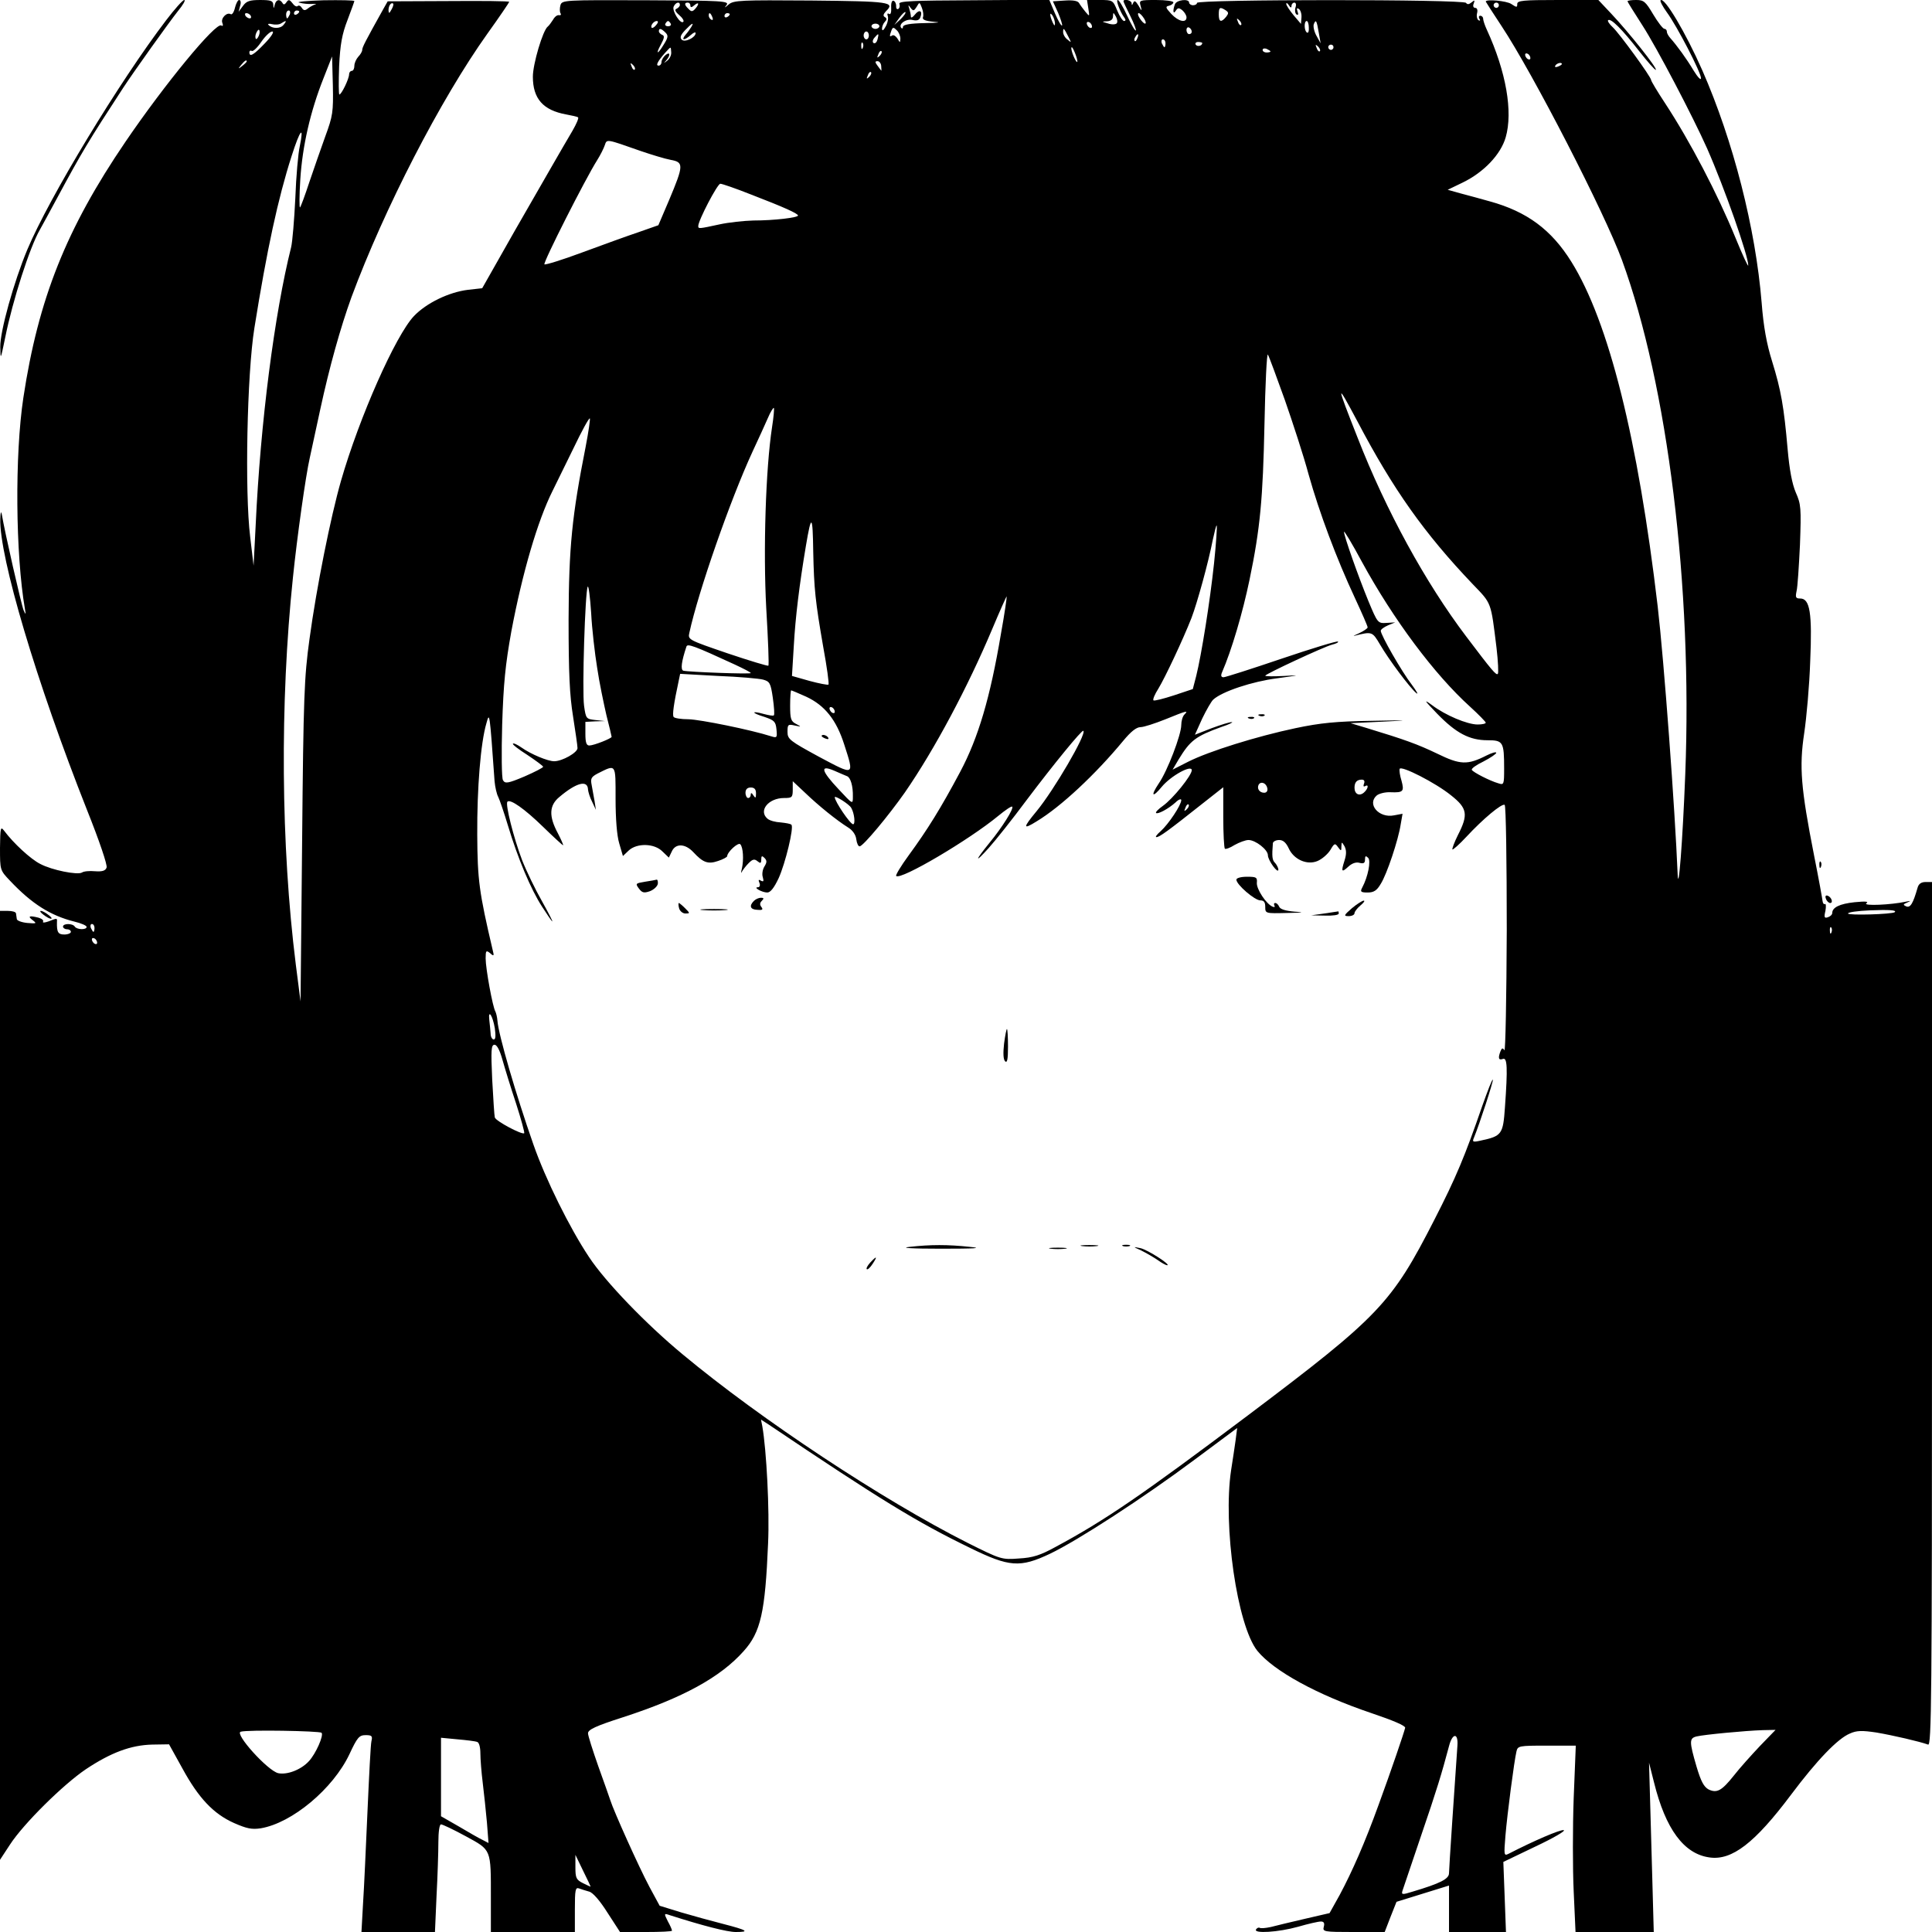 <?xml version="1.0" standalone="no"?>
<!DOCTYPE svg PUBLIC "-//W3C//DTD SVG 20010904//EN"
 "http://www.w3.org/TR/2001/REC-SVG-20010904/DTD/svg10.dtd">
<svg version="1.0" xmlns="http://www.w3.org/2000/svg"
 width="736pt" height="736pt" viewBox="0 0 736 736"
 preserveAspectRatio="xMidYMid meet">
<g transform="translate(0,736) scale(0.1,-0.1)"
fill="#000000" stroke="none">
<path d="M633 7283 c-177 -232 -446 -676 -529 -874 -51 -122 -104 -311 -103
-371 1 -51 1 -50 19 37 28 140 94 345 132 410 6 11 37 67 68 125 91 169 116
211 249 415 42 64 172 246 209 293 19 23 30 42 24 42 -6 0 -37 -35 -69 -77z"/>
<path d="M895 7330 c-4 -17 -11 -27 -16 -24 -15 9 -39 -16 -32 -33 4 -10 2
-14 -4 -10 -21 13 -216 -224 -365 -443 -226 -332 -332 -599 -389 -975 -33
-218 -30 -597 6 -805 4 -22 3 -23 -5 -5 -8 18 -73 303 -83 365 -3 15 -5 9 -6
-16 -4 -145 137 -621 331 -1111 46 -115 78 -209 74 -218 -4 -12 -16 -16 -44
-14 -21 2 -43 0 -50 -5 -17 -10 -114 9 -159 33 -36 18 -102 79 -137 126 -14
18 -15 13 -16 -65 0 -85 0 -85 38 -125 83 -88 154 -133 246 -156 25 -6 46 -15
46 -20 0 -12 -37 -11 -45 1 -8 13 -45 13 -45 0 0 -5 7 -10 15 -10 8 0 15 -4
15 -10 0 -5 -11 -10 -25 -10 -24 0 -29 9 -28 48 1 15 1 15 -32 2 -14 -5 -24
-6 -21 -1 3 5 -4 11 -17 15 -35 9 -43 6 -23 -9 17 -13 16 -14 -20 -11 -21 2
-40 9 -40 15 -1 6 -2 16 -3 21 0 6 -14 10 -31 10 l-30 0 0 -1807 0 -1808 38
58 c52 80 203 229 289 287 96 64 172 92 253 94 l64 1 51 -92 c61 -112 118
-173 197 -208 48 -21 67 -25 101 -20 120 20 276 151 338 282 30 64 37 73 62
73 23 0 27 -3 22 -23 -3 -12 -9 -132 -15 -267 -6 -135 -13 -293 -17 -352 l-6
-108 140 0 140 0 6 137 c4 75 7 167 7 205 0 39 4 68 10 68 6 0 48 -20 94 -45
99 -54 96 -47 96 -236 l0 -129 160 0 160 0 0 86 c0 75 2 85 16 80 9 -3 26 -9
38 -12 14 -3 41 -34 70 -80 l48 -74 99 0 c55 0 99 2 99 5 0 4 -7 20 -16 36
-15 30 -15 31 8 23 125 -40 218 -64 251 -64 55 0 44 7 -49 31 -43 11 -116 31
-160 44 l-81 25 -39 72 c-41 77 -137 291 -149 330 -4 13 -25 71 -46 130 -21
60 -39 116 -39 125 0 14 30 28 133 61 228 74 371 152 460 252 65 72 82 148 93
410 6 126 -6 356 -22 447 l-5 25 28 -18 c425 -286 565 -372 769 -471 149 -73
190 -76 304 -22 105 50 356 213 549 357 l164 122 -6 -47 c-4 -27 -11 -77 -17
-113 -32 -212 23 -593 100 -689 63 -77 227 -167 434 -237 83 -28 130 -48 129
-56 -4 -18 -53 -162 -101 -293 -52 -144 -101 -255 -148 -343 l-39 -70 -95 -22
c-52 -12 -110 -26 -129 -31 -19 -4 -38 -6 -42 -3 -4 2 -10 0 -14 -6 -11 -17
85 -11 160 10 38 11 77 20 87 20 11 0 15 -6 11 -20 -5 -19 0 -20 113 -20 l119
0 22 57 23 58 100 31 100 31 0 -88 0 -89 109 0 108 0 -5 134 -5 133 123 59
c68 32 116 60 107 62 -13 3 -115 -41 -210 -90 -18 -9 -18 -5 -12 69 7 83 33
283 42 321 5 21 9 22 115 22 l111 0 -8 -200 c-4 -110 -4 -270 0 -355 l7 -155
149 0 149 0 -5 183 c-3 100 -7 245 -9 322 l-4 140 19 -75 c44 -178 114 -273
212 -286 85 -12 172 55 310 239 99 132 178 214 224 233 26 12 47 12 101 4 64
-11 164 -34 197 -46 13 -6 15 166 15 1640 l0 1646 -24 0 c-17 0 -27 -7 -31
-22 -17 -59 -27 -77 -43 -71 -13 6 -13 8 4 15 15 7 14 7 -6 3 -55 -12 -165
-17 -150 -6 10 7 -3 8 -45 4 -57 -6 -85 -20 -85 -41 0 -6 -7 -13 -16 -16 -14
-5 -16 -1 -10 24 3 17 2 29 -2 26 -4 -2 -8 3 -9 12 -1 9 -15 87 -32 172 -51
259 -57 339 -38 466 9 60 20 183 23 274 8 185 -1 240 -38 240 -17 0 -19 4 -14
28 4 15 9 95 13 177 5 140 4 154 -16 199 -14 33 -24 86 -31 165 -14 161 -25
224 -59 334 -21 67 -33 133 -40 224 -23 283 -108 616 -226 885 -64 145 -145
281 -159 267 -3 -3 8 -24 24 -46 39 -53 130 -229 130 -251 0 -9 -12 3 -28 29
-26 44 -64 96 -89 124 -7 8 -13 18 -13 24 0 6 -4 11 -9 11 -6 0 -25 25 -43 55
-29 49 -36 55 -65 55 -18 0 -33 -2 -33 -5 0 -2 26 -44 57 -92 55 -85 192 -347
246 -468 67 -152 157 -409 157 -446 0 -8 -22 40 -49 106 -68 166 -171 364
-268 512 -29 44 -53 84 -53 88 0 12 -122 179 -146 201 -13 12 -21 24 -18 27
10 9 53 -34 117 -116 33 -42 62 -75 65 -73 6 6 -103 143 -170 214 l-49 52
-155 0 c-131 0 -154 -2 -154 -15 0 -14 -2 -14 -23 0 -18 12 -97 19 -97 9 0 -1
27 -43 60 -93 120 -181 393 -712 459 -892 174 -476 269 -1245 241 -1959 -10
-257 -26 -460 -29 -380 -10 246 -52 814 -76 1020 -75 637 -186 1084 -329 1313
-76 122 -169 191 -311 230 -33 9 -82 23 -110 30 l-50 14 56 27 c81 39 146 107
165 173 28 97 2 249 -72 410 -8 17 -14 36 -14 42 0 6 -5 11 -11 11 -5 0 -7 -5
-3 -12 4 -6 3 -8 -4 -5 -5 4 -8 16 -5 27 3 12 0 20 -7 20 -7 0 -10 7 -6 16 5
14 4 15 -8 5 -10 -8 -16 -9 -21 -2 -8 14 -1025 14 -1025 0 0 -5 -7 -9 -15 -9
-8 0 -15 5 -15 10 0 16 -47 11 -54 -6 -9 -24 -7 -41 3 -25 8 12 12 12 25 2 9
-8 16 -20 16 -27 0 -23 -31 -16 -58 13 -22 24 -23 28 -9 31 9 2 17 8 17 13 0
5 -30 9 -66 9 -63 0 -65 -1 -59 -22 6 -22 5 -22 -8 1 -11 18 -16 20 -20 10 -4
-10 -6 -10 -6 -1 -1 11 -31 18 -31 7 0 -3 12 -28 26 -56 14 -28 23 -53 21 -55
-3 -3 -17 22 -33 56 -15 33 -31 60 -36 60 -8 0 9 -45 25 -67 6 -8 6 -13 -1
-13 -5 0 -17 18 -26 40 -16 39 -17 40 -66 40 l-49 0 5 -32 c5 -32 5 -32 -11
-13 -9 11 -20 26 -24 33 -5 9 -23 12 -54 10 l-46 -3 20 -44 c10 -24 17 -46 15
-48 -3 -3 -15 18 -27 46 l-22 52 -288 -2 c-232 -1 -287 -3 -283 -14 3 -7 1
-16 -4 -19 -5 -3 -9 2 -8 11 0 9 -4 18 -10 20 -6 2 -10 -8 -9 -26 1 -18 -2
-28 -8 -24 -6 4 -8 0 -5 -8 3 -8 0 -26 -8 -40 -8 -15 -13 -18 -14 -9 0 9 5 21
11 27 8 8 8 13 0 18 -8 4 -6 11 4 22 36 35 16 38 -285 41 -268 2 -295 1 -314
-15 -16 -14 -18 -14 -8 -2 11 15 -14 17 -307 18 -312 1 -320 1 -326 -19 -3
-11 -3 -24 0 -30 4 -6 1 -9 -5 -8 -7 2 -17 -6 -23 -17 -7 -11 -16 -23 -20 -26
-19 -14 -57 -143 -57 -191 0 -84 39 -128 127 -144 21 -4 41 -8 45 -11 4 -2 -6
-25 -21 -51 -46 -78 -91 -157 -221 -383 l-123 -217 -54 -6 c-73 -9 -158 -50
-206 -100 -70 -74 -208 -385 -278 -628 -39 -136 -93 -404 -120 -603 -20 -145
-23 -216 -28 -770 l-6 -610 -18 140 c-57 454 -61 998 -11 1475 16 156 49 390
64 455 5 22 23 105 40 185 35 162 77 312 119 428 125 337 339 753 518 1004 46
64 83 119 83 121 0 3 -104 4 -232 3 l-231 -1 -17 -30 c-68 -122 -80 -145 -80
-155 0 -6 -7 -18 -15 -26 -8 -9 -15 -24 -15 -35 0 -10 -4 -19 -10 -19 -5 0
-10 -6 -10 -13 0 -17 -29 -77 -37 -77 -3 0 -3 48 -1 108 4 83 11 122 32 176
14 37 26 70 26 72 0 3 -53 4 -117 3 -65 -2 -107 -6 -93 -9 14 -4 36 -6 50 -5
14 1 18 0 10 -2 -8 -3 -21 -10 -28 -16 -10 -8 -16 -7 -22 3 -5 8 -12 11 -16 7
-4 -4 -13 1 -20 11 -11 14 -15 15 -23 3 -6 -9 -11 -10 -15 -2 -10 16 -24 13
-29 -6 -4 -17 -5 -17 -6 0 -1 14 -10 17 -50 17 -39 0 -52 -4 -65 -22 l-17 -23
6 23 c4 12 2 22 -4 22 -5 0 -12 -14 -16 -30z m596 -7 c-8 -15 -10 -15 -11 -2
0 17 10 32 18 25 2 -3 -1 -13 -7 -23z m1099 18 c0 -5 -6 -11 -12 -14 -9 -3 -6
-11 9 -24 13 -11 20 -23 16 -26 -10 -11 -43 40 -37 57 7 17 24 22 24 7z m40
-2 c0 -8 5 -8 15 1 18 15 20 5 3 -14 -10 -11 -15 -11 -25 0 -16 15 -17 24 -3
24 6 0 10 -5 10 -11z m886 -45 c-3 -9 9 -14 42 -17 30 -2 17 -4 -35 -5 -56 -1
-83 -6 -83 -14 0 -6 -3 -8 -6 -5 -14 14 18 37 42 31 17 -4 26 -1 30 10 10 25
-4 32 -21 10 -8 -10 -15 -14 -15 -7 0 6 -3 20 -6 30 -5 15 -4 16 5 3 10 -13
13 -12 23 4 11 19 11 19 20 -4 5 -13 7 -29 4 -36z m1404 44 c0 6 5 12 11 12 6
0 8 -8 4 -19 -3 -11 -1 -22 4 -26 7 -4 8 1 4 11 -4 12 -3 15 5 10 6 -4 11 -18
10 -32 l-2 -25 -28 33 c-15 18 -28 38 -28 43 0 6 5 3 10 -5 6 -10 10 -11 10
-2z m790 2 c0 -5 -4 -10 -10 -10 -5 0 -10 5 -10 10 0 6 5 10 10 10 6 0 10 -4
10 -10z m-1041 -19 c12 -8 12 -12 2 -25 -19 -23 -28 -20 -28 9 0 27 4 30 26
16z m-3565 -16 c-4 -8 -8 -15 -10 -15 -2 0 -4 7 -4 15 0 8 4 15 10 15 5 0 7
-7 4 -15z m36 11 c0 -3 -4 -8 -10 -11 -5 -3 -10 -1 -10 4 0 6 5 11 10 11 6 0
10 -2 10 -4z m2291 -29 l-24 -22 19 27 c10 14 21 24 23 22 3 -3 -6 -15 -18
-27z m-2476 13 c3 -5 2 -10 -4 -10 -5 0 -13 5 -16 10 -3 6 -2 10 4 10 5 0 13
-4 16 -10z m1759 -6 c3 -8 2 -12 -4 -9 -6 3 -10 10 -10 16 0 14 7 11 14 -7z
m66 12 c0 -3 -4 -8 -10 -11 -5 -3 -10 -1 -10 4 0 6 5 11 10 11 6 0 10 -2 10
-4z m1239 -36 c0 -10 -3 -8 -9 5 -12 27 -12 43 0 25 5 -8 9 -22 9 -30z m235 1
c-5 -5 -20 -5 -34 0 -24 7 -24 7 -2 8 14 1 22 7 22 19 1 16 1 16 11 -1 6 -11
7 -22 3 -26z m104 19 c7 -11 9 -20 4 -20 -4 0 -13 9 -20 20 -7 11 -9 20 -4 20
4 0 13 -9 20 -20z m370 -25 c-3 -3 -9 2 -12 12 -6 14 -5 15 5 6 7 -7 10 -15 7
-18z m-3648 0 c-12 -15 -43 -15 -57 0 -5 4 2 6 13 3 12 -3 28 -2 35 3 20 13
23 11 9 -6z m1420 0 c-7 -9 -15 -13 -17 -11 -7 7 7 26 19 26 6 0 6 -6 -2 -15z
m55 5 c3 -5 -1 -10 -10 -10 -9 0 -13 5 -10 10 3 6 8 10 10 10 2 0 7 -4 10 -10z
m1605 -11 c0 -6 -4 -7 -10 -4 -5 3 -10 11 -10 16 0 6 5 7 10 4 6 -3 10 -11 10
-16z m826 -4 c1 -14 -2 -22 -7 -19 -11 6 -12 44 -1 44 4 0 8 -11 8 -25z m38
-20 l7 -40 -16 29 c-9 16 -13 36 -10 44 8 20 11 14 19 -33z m-2390 23 c-4 -7
-14 -21 -22 -30 -19 -23 -5 -23 20 -1 10 9 18 12 18 7 0 -17 -41 -37 -53 -25
-8 8 -4 18 13 36 26 27 35 32 24 13z m716 2 c0 -5 -7 -10 -15 -10 -8 0 -15 5
-15 10 0 6 7 10 15 10 8 0 15 -4 15 -10z m80 -47 c-1 -17 -1 -17 -11 0 -6 9
-14 15 -20 12 -11 -7 -11 -3 -3 19 5 13 8 13 20 1 8 -7 14 -22 14 -32z m1110
26 c0 -5 -4 -9 -10 -9 -5 0 -10 7 -10 16 0 8 5 12 10 9 6 -3 10 -10 10 -16z
m-3554 -15 c-4 -9 -9 -15 -11 -12 -3 3 -3 13 1 22 4 9 9 15 11 12 3 -3 3 -13
-1 -22z m1549 12 c11 -11 11 -18 -6 -45 -24 -40 -33 -40 -11 0 13 24 14 33 5
36 -7 3 -13 9 -13 14 0 13 9 11 25 -5z m1535 -16 c12 -23 12 -24 -3 -11 -10 7
-17 20 -17 29 0 18 3 16 20 -18z m-3061 -25 c-43 -45 -59 -54 -59 -34 0 5 4 8
9 5 5 -3 21 12 36 34 15 22 34 40 42 40 9 0 -3 -19 -28 -45z m2301 30 c0 -8
-4 -15 -10 -15 -5 0 -10 7 -10 15 0 8 5 15 10 15 6 0 10 -7 10 -15z m33 -15
c-3 -11 -9 -17 -15 -14 -5 3 -4 12 3 20 16 19 18 18 12 -6z m990 5 c-3 -9 -8
-14 -10 -11 -3 3 -2 9 2 15 9 16 15 13 8 -4z m107 -20 c0 -8 -2 -15 -4 -15 -2
0 -6 7 -10 15 -3 8 -1 15 4 15 6 0 10 -7 10 -15z m-1153 -17 c-3 -8 -6 -5 -6
6 -1 11 2 17 5 13 3 -3 4 -12 1 -19z m1293 18 c0 -11 -19 -15 -25 -6 -3 5 1
10 9 10 9 0 16 -2 16 -4z m448 -31 c-3 -3 -9 2 -12 12 -6 14 -5 15 5 6 7 -7
10 -15 7 -18z m52 15 c0 -5 -4 -10 -10 -10 -5 0 -10 5 -10 10 0 6 5 10 10 10
6 0 10 -4 10 -10z m-2523 -19 c1 -11 -6 -25 -15 -32 -14 -11 -15 -11 -4 1 17
20 15 35 -3 20 -8 -7 -15 -19 -15 -26 0 -8 -5 -14 -11 -14 -12 0 -4 16 24 48
25 27 22 26 24 3z m1542 -13 c6 -18 7 -28 2 -23 -10 12 -25 55 -18 55 3 0 10
-15 16 -32z m741 16 c0 -2 -7 -4 -15 -4 -8 0 -15 4 -15 10 0 5 7 7 15 4 8 -4
15 -8 15 -10z m-1489 -17 c-10 -9 -11 -8 -5 6 3 10 9 15 12 12 3 -3 0 -11 -7
-18z m2479 -8 c0 -6 -4 -7 -10 -4 -5 3 -10 11 -10 16 0 6 5 7 10 4 6 -3 10
-11 10 -16z m-4591 -299 c-17 -47 -44 -125 -61 -175 -16 -49 -32 -92 -35 -95
-3 -3 -3 46 1 107 8 126 38 258 88 384 l33 84 3 -110 c2 -102 0 -116 -29 -195z
m-299 286 c0 -2 -8 -10 -17 -17 -16 -13 -17 -12 -4 4 13 16 21 21 21 13z
m2417 -19 c1 -11 1 -18 0 -16 -2 2 -8 11 -15 20 -9 12 -9 16 1 16 7 0 14 -9
14 -20z m-939 -12 c-3 -3 -9 2 -12 12 -6 14 -5 15 5 6 7 -7 10 -15 7 -18z
m3532 21 c0 -2 -7 -7 -16 -10 -8 -3 -12 -2 -9 4 6 10 25 14 25 6z m-2639 -49
c-10 -9 -11 -8 -5 6 3 10 9 15 12 12 3 -3 0 -11 -7 -18z m-2169 -264 c-6 -26
-14 -115 -17 -198 -4 -82 -11 -167 -16 -187 -63 -251 -117 -667 -135 -1058
l-8 -155 -13 110 c-21 171 -12 620 16 795 48 300 90 494 142 656 32 100 48
120 31 37z m1298 -18 c41 -14 93 -30 115 -34 50 -9 50 -20 -6 -153 l-41 -96
-77 -27 c-42 -14 -138 -49 -214 -77 -75 -28 -140 -48 -143 -45 -6 6 156 326
201 397 12 19 25 45 29 57 8 24 5 24 136 -22z m421 -166 c127 -49 178 -72 179
-80 0 -8 -91 -19 -170 -19 -36 -1 -94 -7 -130 -15 -78 -17 -80 -17 -80 -6 0
21 73 161 84 161 7 0 59 -18 117 -41z m2033 -781 c30 -86 72 -214 91 -285 41
-146 106 -320 177 -472 26 -56 48 -106 48 -111 0 -4 -15 -14 -32 -22 -18 -8
-26 -12 -18 -10 67 17 68 16 97 -33 35 -60 114 -165 138 -185 10 -8 2 6 -17
32 -38 49 -118 189 -118 205 0 5 12 14 28 21 l27 11 -33 -2 c-33 -2 -34 -1
-69 83 -39 95 -93 248 -93 264 0 6 31 -45 68 -114 120 -220 277 -430 412 -552
33 -30 60 -58 60 -61 0 -4 -14 -7 -31 -7 -39 0 -123 35 -174 74 -33 24 -30 19
20 -33 72 -74 123 -101 192 -101 59 0 63 -6 63 -108 0 -61 -1 -63 -22 -56 -32
9 -96 42 -101 51 -3 5 17 19 44 32 27 14 49 29 49 33 0 5 -17 0 -37 -10 -73
-37 -100 -36 -188 7 -75 36 -122 53 -270 98 l-60 18 125 6 c106 5 99 6 -45 3
-135 -2 -195 -8 -290 -28 -147 -31 -330 -88 -409 -128 l-59 -30 23 39 c44 72
64 88 164 124 28 9 45 18 39 18 -7 1 -42 -10 -77 -23 l-64 -25 28 62 c16 33
35 66 42 72 34 31 149 69 243 81 88 12 91 13 28 9 -40 -2 -73 -2 -73 1 0 6
223 110 254 118 16 4 26 9 23 12 -3 3 -99 -26 -214 -65 -115 -39 -215 -71
-222 -71 -9 0 -11 6 -6 18 37 85 79 228 105 353 41 197 51 310 57 593 3 154 9
273 13 265 5 -8 33 -85 64 -171z m277 -83 c136 -259 255 -427 439 -620 73 -76
69 -65 91 -243 6 -51 8 -96 5 -99 -6 -7 -22 12 -121 143 -155 205 -305 479
-413 756 -83 210 -83 217 -1 63z m-2230 -23 c-24 -157 -34 -467 -22 -689 7
-118 11 -217 8 -219 -2 -2 -72 19 -155 47 -149 51 -152 52 -146 78 34 157 156
507 241 691 22 47 48 104 58 127 10 24 21 41 23 39 2 -3 -1 -36 -7 -74z m-710
-74 c-52 -263 -64 -381 -65 -658 0 -205 4 -289 17 -369 9 -58 17 -112 17 -121
0 -17 -58 -50 -89 -50 -24 0 -89 27 -124 52 -16 11 -30 18 -33 15 -3 -3 22
-22 55 -43 33 -22 60 -42 60 -45 1 -3 -32 -20 -71 -37 -64 -27 -74 -28 -82
-14 -5 8 -6 102 -3 211 5 157 12 228 35 356 42 223 100 421 157 535 12 25 48
98 80 163 31 65 59 116 62 113 2 -2 -5 -51 -16 -108z m867 -400 c3 -142 8
-189 38 -362 14 -76 23 -141 20 -144 -3 -2 -35 4 -72 14 l-67 19 7 115 c6 108
21 231 46 380 21 125 26 120 28 -22z m1527 -43 c-16 -150 -48 -349 -68 -430
l-13 -50 -72 -24 c-40 -13 -75 -22 -78 -19 -3 4 5 23 19 45 25 41 93 185 126
269 22 58 64 210 81 297 7 32 13 57 15 55 2 -2 -2 -67 -10 -143z m-2350 -400
c8 -55 25 -135 35 -179 11 -43 20 -81 20 -83 0 -6 -68 -33 -85 -33 -11 0 -15
11 -15 45 l0 45 38 2 37 1 -37 4 c-35 4 -36 5 -43 54 -8 57 4 438 14 454 3 6
9 -39 13 -100 3 -60 14 -155 23 -210z m1538 130 c-41 -243 -86 -395 -155 -525
-74 -139 -125 -221 -196 -318 -30 -41 -51 -76 -48 -79 17 -17 279 138 389 229
27 22 50 38 53 35 7 -7 -39 -80 -86 -137 -56 -69 -59 -82 -4 -21 27 30 92 112
144 182 104 138 212 270 217 265 13 -12 -112 -226 -178 -306 -53 -64 -53 -72
0 -39 93 56 225 180 330 307 29 35 50 52 66 52 12 0 55 14 95 30 81 33 89 35
72 18 -7 -7 -12 -25 -12 -40 0 -37 -53 -176 -86 -223 -32 -48 -24 -56 12 -12
35 42 114 85 114 63 0 -20 -72 -109 -110 -136 -17 -12 -29 -24 -26 -27 6 -6
46 15 74 40 12 12 22 15 22 9 0 -19 -49 -92 -78 -118 -15 -13 -22 -23 -17 -23
11 -1 45 24 175 127 l80 63 0 -114 c0 -62 3 -116 6 -120 3 -3 20 3 37 14 18
10 42 19 53 19 27 0 74 -37 74 -58 0 -19 39 -73 40 -55 0 6 -6 18 -12 25 -12
11 -13 25 -9 76 1 6 11 12 24 12 15 0 26 -10 36 -31 19 -43 70 -66 110 -49 17
7 39 26 49 42 15 26 18 27 29 11 12 -16 13 -16 13 3 1 18 1 18 12 0 7 -14 8
-29 0 -54 -14 -44 -11 -47 15 -23 13 12 29 18 42 14 16 -4 21 -1 21 13 0 14 3
15 12 6 11 -11 0 -71 -23 -114 -8 -15 -5 -18 21 -18 23 0 35 7 50 33 23 36 67
167 76 227 l7 40 -32 -6 c-58 -12 -105 43 -66 76 9 7 32 13 52 12 49 -2 53 3
42 44 -6 19 -9 39 -7 45 5 14 137 -53 196 -101 62 -49 66 -73 26 -151 -14 -28
-23 -53 -21 -55 2 -2 26 19 53 48 64 69 135 128 146 122 5 -3 8 -218 8 -477
-1 -259 -5 -465 -9 -458 -6 10 -10 9 -15 -4 -10 -26 -7 -35 9 -29 17 7 19 -33
8 -185 -7 -102 -12 -109 -92 -126 -31 -7 -33 -5 -26 11 22 54 75 217 72 221
-3 2 -20 -43 -40 -99 -67 -194 -100 -273 -183 -435 -163 -319 -210 -368 -709
-744 -404 -304 -546 -401 -732 -501 -60 -33 -88 -42 -141 -45 -66 -5 -69 -4
-197 60 -321 162 -786 469 -1085 718 -139 115 -294 276 -356 370 -74 111 -166
297 -212 429 -67 191 -133 418 -137 471 -1 14 -5 30 -8 36 -10 16 -37 163 -37
202 0 30 2 32 17 20 14 -13 16 -11 10 11 -52 222 -58 267 -59 440 -1 177 13
351 35 425 12 43 12 46 31 -221 2 -22 8 -49 14 -60 5 -10 22 -59 37 -109 37
-123 87 -243 130 -309 20 -31 37 -56 39 -56 2 0 -16 35 -40 78 -24 42 -58 112
-75 155 -32 84 -65 214 -56 223 11 11 65 -27 135 -95 40 -39 75 -71 77 -71 2
0 -7 21 -20 46 -35 65 -33 106 6 138 65 55 108 66 109 28 1 -9 7 -30 16 -47
l14 -30 -5 33 c-3 17 -8 45 -11 61 -5 25 -2 31 22 44 72 36 69 40 69 -96 0
-75 5 -141 14 -170 l14 -48 22 21 c31 29 98 28 129 -4 l24 -23 11 23 c14 32
51 31 82 -2 37 -40 56 -47 94 -34 19 6 35 15 35 18 1 17 42 54 50 46 11 -11
14 -59 6 -94 -4 -14 -3 -19 0 -11 4 7 15 22 26 33 15 15 22 17 34 7 11 -9 14
-8 14 7 0 14 3 15 12 6 10 -10 10 -17 0 -33 -7 -11 -10 -30 -6 -41 4 -15 3
-18 -7 -13 -9 6 -11 3 -6 -8 4 -10 1 -17 -6 -17 -19 0 16 -20 36 -20 12 0 26
18 43 54 26 57 59 194 49 204 -3 4 -22 7 -41 9 -20 1 -42 7 -50 14 -36 30 3
79 63 79 30 0 33 2 33 32 l0 32 48 -45 c50 -48 119 -104 164 -132 16 -10 28
-27 30 -44 2 -16 8 -28 13 -27 13 0 111 118 172 205 114 165 240 402 333 623
29 69 54 125 55 124 1 -2 -8 -66 -22 -143z m-1015 -116 c34 -16 62 -30 62 -33
0 -5 -239 4 -257 9 -11 4 -7 35 12 92 4 12 29 3 183 -68z m109 -58 c25 -7 29
-13 37 -69 5 -35 7 -65 4 -67 -2 -3 -19 0 -38 5 -50 14 -48 4 2 -11 38 -13 43
-18 46 -48 3 -31 2 -33 -20 -26 -78 25 -271 64 -315 65 -28 0 -54 4 -57 9 -5
8 0 47 20 140 l5 24 144 -8 c80 -3 157 -10 172 -14z m164 -65 c71 -33 115 -88
145 -182 39 -121 41 -120 -96 -47 -112 61 -120 67 -120 95 0 28 2 30 28 24 25
-5 26 -5 5 6 -20 10 -23 19 -23 70 0 32 2 58 4 58 2 0 28 -11 57 -24z m109
-57 c0 -6 -4 -7 -10 -4 -5 3 -10 11 -10 16 0 6 5 7 10 4 6 -3 10 -11 10 -16z
m47 -246 c13 -5 23 -37 22 -78 0 -30 0 -30 -54 28 -67 71 -73 95 -17 71 20 -9
42 -18 49 -21z m1969 -29 c-3 -8 -2 -12 4 -9 16 10 12 -11 -5 -25 -17 -14 -35
-5 -35 19 0 21 9 31 28 31 9 0 12 -6 8 -16z m-368 -17 c2 -10 -3 -17 -12 -17
-18 0 -29 16 -21 31 9 14 29 6 33 -14z m-1948 -19 c0 -19 -2 -20 -10 -8 -6 10
-10 11 -10 3 0 -7 -4 -13 -10 -13 -5 0 -10 9 -10 20 0 13 7 20 20 20 14 0 20
-7 20 -22z m363 -56 c12 -21 16 -62 7 -62 -11 0 -70 87 -70 103 0 8 56 -27 63
-41z m1278 -5 c-10 -9 -11 -8 -5 6 3 10 9 15 12 12 3 -3 0 -11 -7 -18z m2697
-392 c-10 -8 -178 -13 -178 -5 0 5 37 10 83 12 74 3 104 1 95 -7z m-6858 -60
c0 -8 -2 -15 -4 -15 -2 0 -6 7 -10 15 -3 8 -1 15 4 15 6 0 10 -7 10 -15z
m6617 -17 c-3 -8 -6 -5 -6 6 -1 11 2 17 5 13 3 -3 4 -12 1 -19z m-6607 -39 c0
-6 -4 -7 -10 -4 -5 3 -10 11 -10 16 0 6 5 7 10 4 6 -3 10 -11 10 -16z m1515
-326 c4 -29 3 -43 -4 -43 -6 0 -12 10 -12 23 -1 12 -3 35 -5 51 -5 44 13 17
21 -31z m29 -120 c9 -32 32 -107 52 -167 19 -59 33 -110 31 -113 -8 -7 -108
46 -112 60 -2 7 -6 72 -10 145 -5 112 -4 132 9 132 9 0 20 -21 30 -57z m-689
-2564 c9 -10 -22 -80 -48 -108 -30 -33 -83 -53 -117 -46 -40 9 -168 151 -143
158 26 8 300 3 308 -4z m5479 -51 c-33 -35 -77 -84 -98 -111 -47 -59 -65 -69
-97 -54 -18 10 -29 30 -46 87 -28 96 -28 108 0 115 29 7 187 22 252 24 l49 1
-60 -62z m-1152 1 c-10 -142 -32 -468 -32 -485 0 -22 -34 -39 -138 -70 -41
-13 -44 -12 -39 4 3 9 35 103 70 207 61 178 79 238 107 343 13 51 36 52 32 1z
m-3734 15 c7 -2 12 -20 12 -43 0 -22 4 -73 9 -113 5 -40 12 -108 16 -151 l6
-78 -23 12 c-13 6 -53 29 -90 51 l-68 39 0 149 0 150 63 -6 c34 -3 68 -7 75
-10z m432 -551 c0 -1 -13 5 -29 13 -26 13 -29 20 -29 61 l0 47 29 -60 c16 -32
29 -60 29 -61z"/>
<path d="M4798 4633 c7 -3 16 -2 19 1 4 3 -2 6 -13 5 -11 0 -14 -3 -6 -6z"/>
<path d="M4758 4623 c7 -3 16 -2 19 1 4 3 -2 6 -13 5 -11 0 -14 -3 -6 -6z"/>
<path d="M4710 4009 c0 -19 70 -79 91 -79 14 0 19 -7 19 -25 0 -25 1 -25 83
-23 62 1 69 3 29 5 -34 3 -55 9 -59 19 -3 7 -9 14 -15 14 -5 0 -6 -4 -3 -10 3
-5 0 -7 -7 -4 -24 10 -62 67 -60 91 2 21 -2 23 -38 23 -23 0 -40 -5 -40 -11z"/>
<path d="M2457 4001 c-36 -6 -37 -7 -23 -26 12 -16 19 -18 42 -10 15 6 28 18
30 28 1 9 -1 16 -4 16 -4 -1 -24 -5 -45 -8z"/>
<path d="M2872 3928 c-19 -19 -14 -33 13 -34 19 -2 23 1 16 10 -7 9 -7 16 1
24 9 9 8 12 -3 12 -8 0 -20 -5 -27 -12z"/>
<path d="M5150 3900 c-31 -27 -32 -30 -12 -30 12 0 22 5 22 11 0 6 10 19 23
30 12 10 18 18 12 18 -5 0 -26 -13 -45 -29z"/>
<path d="M2587 3900 c3 -11 14 -20 24 -20 18 0 18 1 -1 20 -11 11 -22 20 -24
20 -2 0 -2 -9 1 -20z"/>
<path d="M2678 3893 c23 -2 61 -2 85 0 23 2 4 4 -43 4 -47 0 -66 -2 -42 -4z"/>
<path d="M5045 3880 l-50 -7 53 -1 c29 -1 52 2 52 8 0 6 -1 9 -2 8 -2 0 -25
-4 -53 -8z"/>
<path d="M3825 3384 c-4 -36 -3 -60 4 -67 8 -8 11 8 11 56 0 37 -2 67 -4 67
-2 0 -7 -25 -11 -56z"/>
<path d="M3465 2610 c-38 -4 7 -7 120 -7 131 0 161 2 110 7 -84 9 -150 9 -230
0z"/>
<path d="M4123 2613 c15 -2 39 -2 55 0 15 2 2 4 -28 4 -30 0 -43 -2 -27 -4z"/>
<path d="M4278 2613 c6 -2 18 -2 25 0 6 3 1 5 -13 5 -14 0 -19 -2 -12 -5z"/>
<path d="M4003 2603 c15 -2 39 -2 55 0 15 2 2 4 -28 4 -30 0 -43 -2 -27 -4z"/>
<path d="M4348 2596 c18 -9 46 -25 62 -36 15 -11 32 -20 36 -20 18 0 -74 59
-101 65 -30 6 -30 6 3 -9z"/>
<path d="M3315 2550 c-10 -11 -16 -22 -13 -25 3 -3 13 6 22 20 20 30 16 32 -9
5z"/>
<path d="M3130 4556 c0 -2 7 -7 16 -10 8 -3 12 -2 9 4 -6 10 -25 14 -25 6z"/>
<path d="M6931 4064 c0 -11 3 -14 6 -6 3 7 2 16 -1 19 -3 4 -6 -2 -5 -13z"/>
<path d="M6956 3936 c3 -9 11 -16 16 -16 13 0 5 23 -10 28 -7 2 -10 -2 -6 -12z"/>
<path d="M166 3875 c10 -8 23 -15 28 -15 6 0 1 7 -10 15 -10 8 -23 15 -28 15
-6 0 -1 -7 10 -15z"/>
</g>
</svg>
